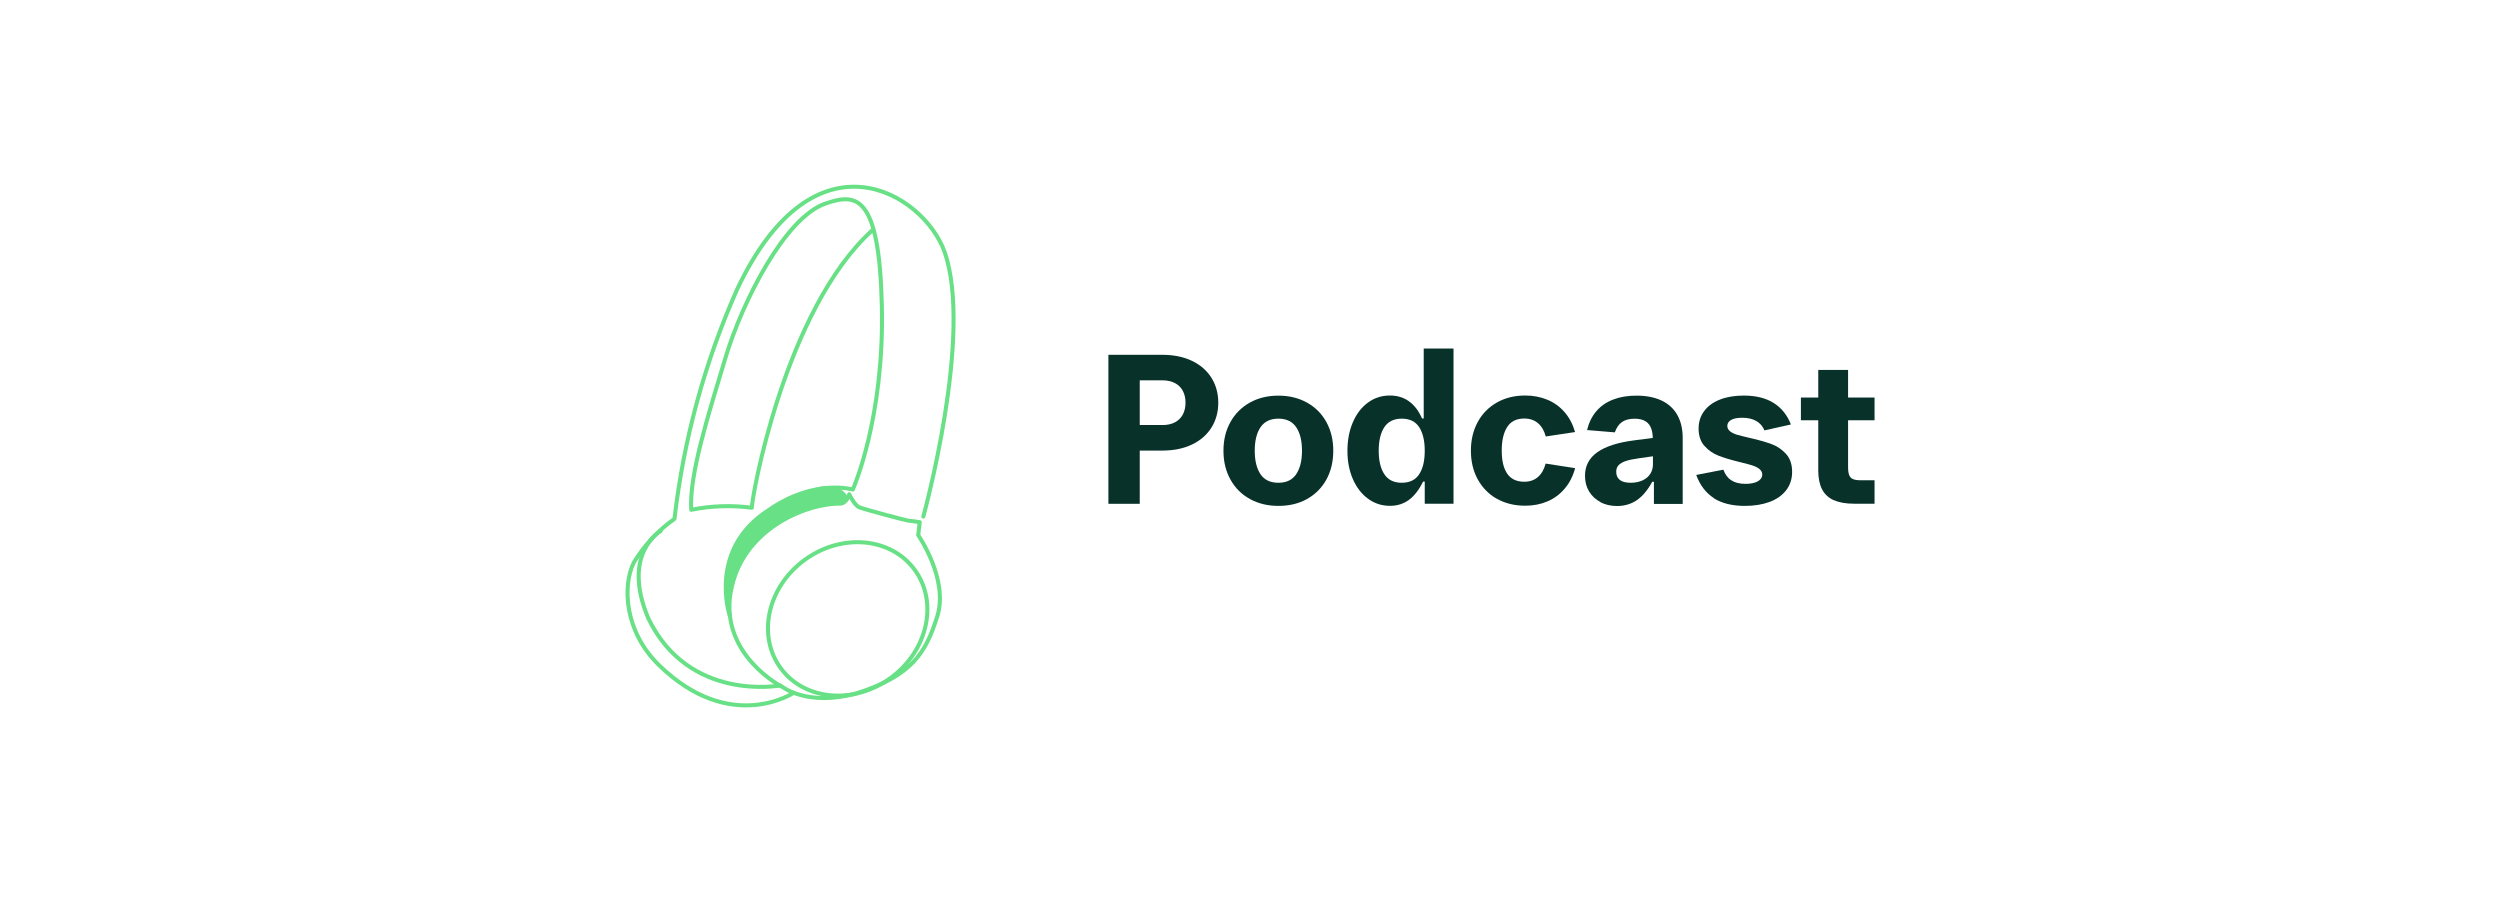 <?xml version="1.0" encoding="UTF-8"?>
<svg id="Capa_2" data-name="Capa 2" xmlns="http://www.w3.org/2000/svg" xmlns:xlink="http://www.w3.org/1999/xlink" viewBox="0 0 390 141.54">
  <defs>
    <style>
      .cls-1, .cls-2, .cls-3, .cls-4, .cls-5 {
        fill: none;
      }

      .cls-2 {
        isolation: isolate;
      }

      .cls-6 {
        fill: #68e085;
      }

      .cls-7 {
        fill: #08312a;
      }

      .cls-3 {
        stroke-linecap: round;
        stroke-linejoin: round;
      }

      .cls-3, .cls-4 {
        stroke: #68e085;
        stroke-width: .63px;
      }

      .cls-4 {
        stroke-miterlimit: 10;
      }

      .cls-5 {
        clip-path: url(#clippath);
      }
    </style>
    <clipPath id="clippath">
      <rect class="cls-1" x="97.58" y="28.81" width="51.5" height="81.54"/>
    </clipPath>
  </defs>
  <g id="botones">
    <g>
      <rect class="cls-1" width="390" height="141.54"/>
      <g id="Grupo_1476" data-name="Grupo 1476">
        <g id="Grupo_155" data-name="Grupo 155">
          <g class="cls-5">
            <g id="Grupo_155-2" data-name="Grupo 155-2">
              <path id="Trazado_1705" data-name="Trazado 1705" class="cls-4" d="m142.68,88.87c3.73,5.07,2.07,12.62-3.7,16.86s-13.47,3.57-17.19-1.5-2.07-12.62,3.7-16.86,13.47-3.57,17.19,1.5Z"/>
              <path id="Trazado_1706" data-name="Trazado 1706" class="cls-3" d="m122.05,107.17s-9.7-4.93-8.08-14.71c1.62-9.78,11.64-13.98,17.22-13.9.97-.16,1.29-1.46,1.29-1.46,0,0,.81,1.7,1.54,2.02s7.44,2.1,7.68,2.1,1.78.24,1.78.24l-.24,2.02s4.77,6.87,2.99,12.61-3.96,9.37-12.77,12.12c-7.51,2.02-11.39-1.05-11.39-1.05Z"/>
              <path id="Trazado_1707" data-name="Trazado 1707" class="cls-3" d="m113.81,95.93s-3.4-10.26,6.06-16.33c7.19-5.01,13.17-3.23,13.17-3.23,0,0,4.93-10.99,4.53-28.61-.4-17.62-4.06-17.64-8.81-16-6.3,2.18-12.93,15.2-15.6,24.09s-5.66,18.19-5.33,23.68c3.11-.63,6.31-.74,9.46-.32-.08-1.29,5.1-30.96,18.83-43.32"/>
              <path id="Trazado_1708" data-name="Trazado 1708" class="cls-3" d="m144.04,80.58s7.84-28.37,3.31-41.3c-3.23-9.05-20.24-19.8-32.35,5.84-5.06,11.37-8.36,23.45-9.78,35.82-2.57,1.81-4.74,4.14-6.36,6.84-1.78,3.64-1.46,10.74,3.96,16,11.18,10.87,21.02,4.28,21.02,4.28"/>
              <path id="Trazado_1709" data-name="Trazado 1709" class="cls-3" d="m121.73,106.93s-14.29,2.69-20.61-10.51c-4.24-10.1,1.94-13.58,1.94-13.58"/>
              <path id="Trazado_1710" data-name="Trazado 1710" class="cls-6" d="m132.47,77.95l-1.28.61c-2.83.26-5.6.9-8.26,1.89-3.1,1.73-5.65,4.28-7.38,7.38-.79,2.04-1.93,6.93-1.93,6.93-.37-1.75-.48-3.55-.34-5.34.22-3.68,2.27-7,5.45-8.86,2.66-2.02,5.66-3.56,8.86-4.54,4.09-.91,4.88,1.93,4.88,1.93"/>
            </g>
          </g>
        </g>
        <g id="Actualización_médica" data-name="Actualización médica" class="cls-2">
          <g class="cls-2">
            <path class="cls-7" d="m172.91,55.35h8.41c1.76,0,3.31.31,4.62.94,1.32.63,2.33,1.51,3.04,2.64.71,1.13,1.07,2.43,1.07,3.89s-.36,2.76-1.07,3.89c-.71,1.13-1.72,2.01-3.04,2.64-1.32.63-2.86.94-4.62.94h-3.52v8.3h-4.89v-23.24Zm8.41,10.96c.79,0,1.45-.15,1.99-.44.54-.29.94-.7,1.22-1.22.27-.52.41-1.13.41-1.83s-.14-1.31-.41-1.83c-.27-.52-.68-.93-1.22-1.22-.54-.29-1.2-.44-1.99-.44h-3.52v6.97h3.52Z"/>
            <path class="cls-7" d="m194.98,77.84c-1.3-.71-2.31-1.73-3.03-3.03-.73-1.31-1.09-2.8-1.09-4.49s.36-3.19,1.09-4.49,1.74-2.31,3.03-3.03c1.3-.72,2.78-1.08,4.45-1.08s3.15.36,4.45,1.08,2.31,1.73,3.03,3.03c.72,1.3,1.08,2.8,1.08,4.49s-.36,3.2-1.08,4.5c-.72,1.3-1.73,2.31-3.02,3.03-1.29.72-2.78,1.07-4.45,1.07s-3.15-.36-4.45-1.07Zm7.23-3.87c.6-.89.9-2.11.9-3.66s-.3-2.77-.9-3.66c-.6-.89-1.53-1.34-2.78-1.34s-2.19.45-2.79,1.34c-.6.89-.9,2.11-.9,3.66s.3,2.78.9,3.67c.6.89,1.53,1.33,2.79,1.33s2.19-.45,2.78-1.34Z"/>
            <path class="cls-7" d="m213.41,77.8c-1.01-.74-1.79-1.76-2.36-3.06s-.85-2.77-.85-4.41.28-3.13.84-4.44c.56-1.31,1.34-2.34,2.35-3.08,1.01-.74,2.15-1.11,3.43-1.11,1.15,0,2.15.3,2.99.91.84.61,1.52,1.5,2.03,2.67h.26v-10.91h4.65v24.21h-4.49v-3.45h-.26c-.62,1.27-1.36,2.22-2.19,2.84-.84.62-1.83.94-2.97.94-1.28,0-2.42-.37-3.43-1.11Zm7.99-3.83c.58-.89.86-2.11.86-3.66s-.29-2.77-.86-3.66c-.58-.89-1.48-1.34-2.72-1.34s-2.15.45-2.73,1.34c-.58.89-.87,2.11-.87,3.66s.29,2.77.87,3.66c.58.89,1.49,1.34,2.73,1.34s2.14-.45,2.72-1.34Z"/>
            <path class="cls-7" d="m233.5,77.81c-1.28-.73-2.27-1.75-2.98-3.05s-1.06-2.79-1.06-4.45.35-3.15,1.06-4.46c.7-1.3,1.7-2.32,2.98-3.05s2.76-1.1,4.44-1.1c1.24,0,2.38.22,3.43.65s1.95,1.08,2.7,1.94c.75.86,1.29,1.89,1.64,3.11l-4.57.69c-.24-.89-.64-1.58-1.21-2.07s-1.29-.73-2.15-.73c-1.21,0-2.09.44-2.66,1.33s-.85,2.11-.85,3.67.28,2.75.85,3.59,1.45,1.27,2.66,1.27c.86,0,1.57-.24,2.13-.73.56-.48.96-1.18,1.21-2.1l4.6.71c-.34,1.27-.89,2.34-1.65,3.22-.75.88-1.65,1.54-2.7,1.98-1.04.44-2.19.66-3.44.66-1.68,0-3.16-.37-4.44-1.1Z"/>
            <path class="cls-7" d="m249.68,78.32c-.76-.39-1.35-.94-1.78-1.65-.43-.71-.64-1.53-.64-2.45,0-1.54.64-2.76,1.92-3.67,1.28-.91,3.21-1.53,5.79-1.86l2.87-.37c-.03-1.04-.28-1.8-.74-2.28s-1.17-.72-2.11-.72c-.81,0-1.46.17-1.95.51s-.87.88-1.13,1.62l-4.33-.36c.28-1.15.76-2.13,1.44-2.93s1.55-1.41,2.61-1.82c1.05-.41,2.27-.62,3.65-.62,1.53,0,2.83.25,3.91.76s1.9,1.25,2.46,2.24c.56.98.85,2.18.85,3.59v10.3h-4.49v-3.45h-.26c-.7,1.29-1.5,2.24-2.39,2.86-.89.61-1.93.92-3.1.92-.97,0-1.83-.2-2.59-.59Zm3.02-3.44c.38.29.95.43,1.7.43.69,0,1.29-.12,1.82-.36.52-.24.93-.57,1.21-1.01.29-.44.43-.94.43-1.53v-1.23l-2.19.31c-.88.12-1.58.27-2.08.44-.51.18-.87.4-1.11.66s-.35.6-.35,1.01c0,.56.19.98.57,1.27Z"/>
            <path class="cls-7" d="m267.39,77.72c-1.26-.8-2.18-2.01-2.78-3.63l4.24-.82c.26.74.67,1.3,1.24,1.66.57.37,1.31.55,2.21.55.52,0,.97-.06,1.36-.17.39-.11.7-.28.92-.5.22-.22.33-.48.33-.78,0-.34-.15-.63-.45-.87-.3-.24-.68-.43-1.15-.57-.46-.15-1.1-.32-1.92-.51-1.32-.32-2.41-.65-3.27-.98s-1.59-.83-2.21-1.52c-.62-.68-.93-1.59-.93-2.72,0-1.03.28-1.94.86-2.72.57-.78,1.39-1.38,2.45-1.8,1.06-.42,2.31-.63,3.75-.63,1.86,0,3.41.38,4.63,1.14s2.13,1.88,2.71,3.37l-4.13.92c-.27-.65-.69-1.13-1.28-1.47-.58-.33-1.31-.5-2.18-.5-.74,0-1.32.11-1.72.33-.4.22-.61.54-.61.94,0,.34.15.63.45.86.3.23.68.41,1.14.54.46.13,1.1.29,1.93.48,1.36.31,2.47.63,3.35.95.88.32,1.64.83,2.28,1.53.64.7.96,1.64.96,2.81,0,1.11-.31,2.06-.93,2.87-.62.8-1.48,1.41-2.59,1.82-1.11.41-2.39.62-3.86.62-1.96,0-3.57-.4-4.83-1.19Z"/>
            <path class="cls-7" d="m286.06,78.03c-.82-.37-1.43-.94-1.82-1.7-.39-.76-.59-1.73-.59-2.93v-7.84h-2.71v-3.54h2.71v-4.31h4.65v4.31h4.13v3.54h-4.13v7.31c0,.54.06.95.17,1.24.11.29.3.5.57.62.27.12.66.19,1.16.19h2.23v3.66h-3.18c-1.3,0-2.36-.19-3.19-.56Z"/>
          </g>
        </g>
      </g>
    </g>
  </g>
</svg>